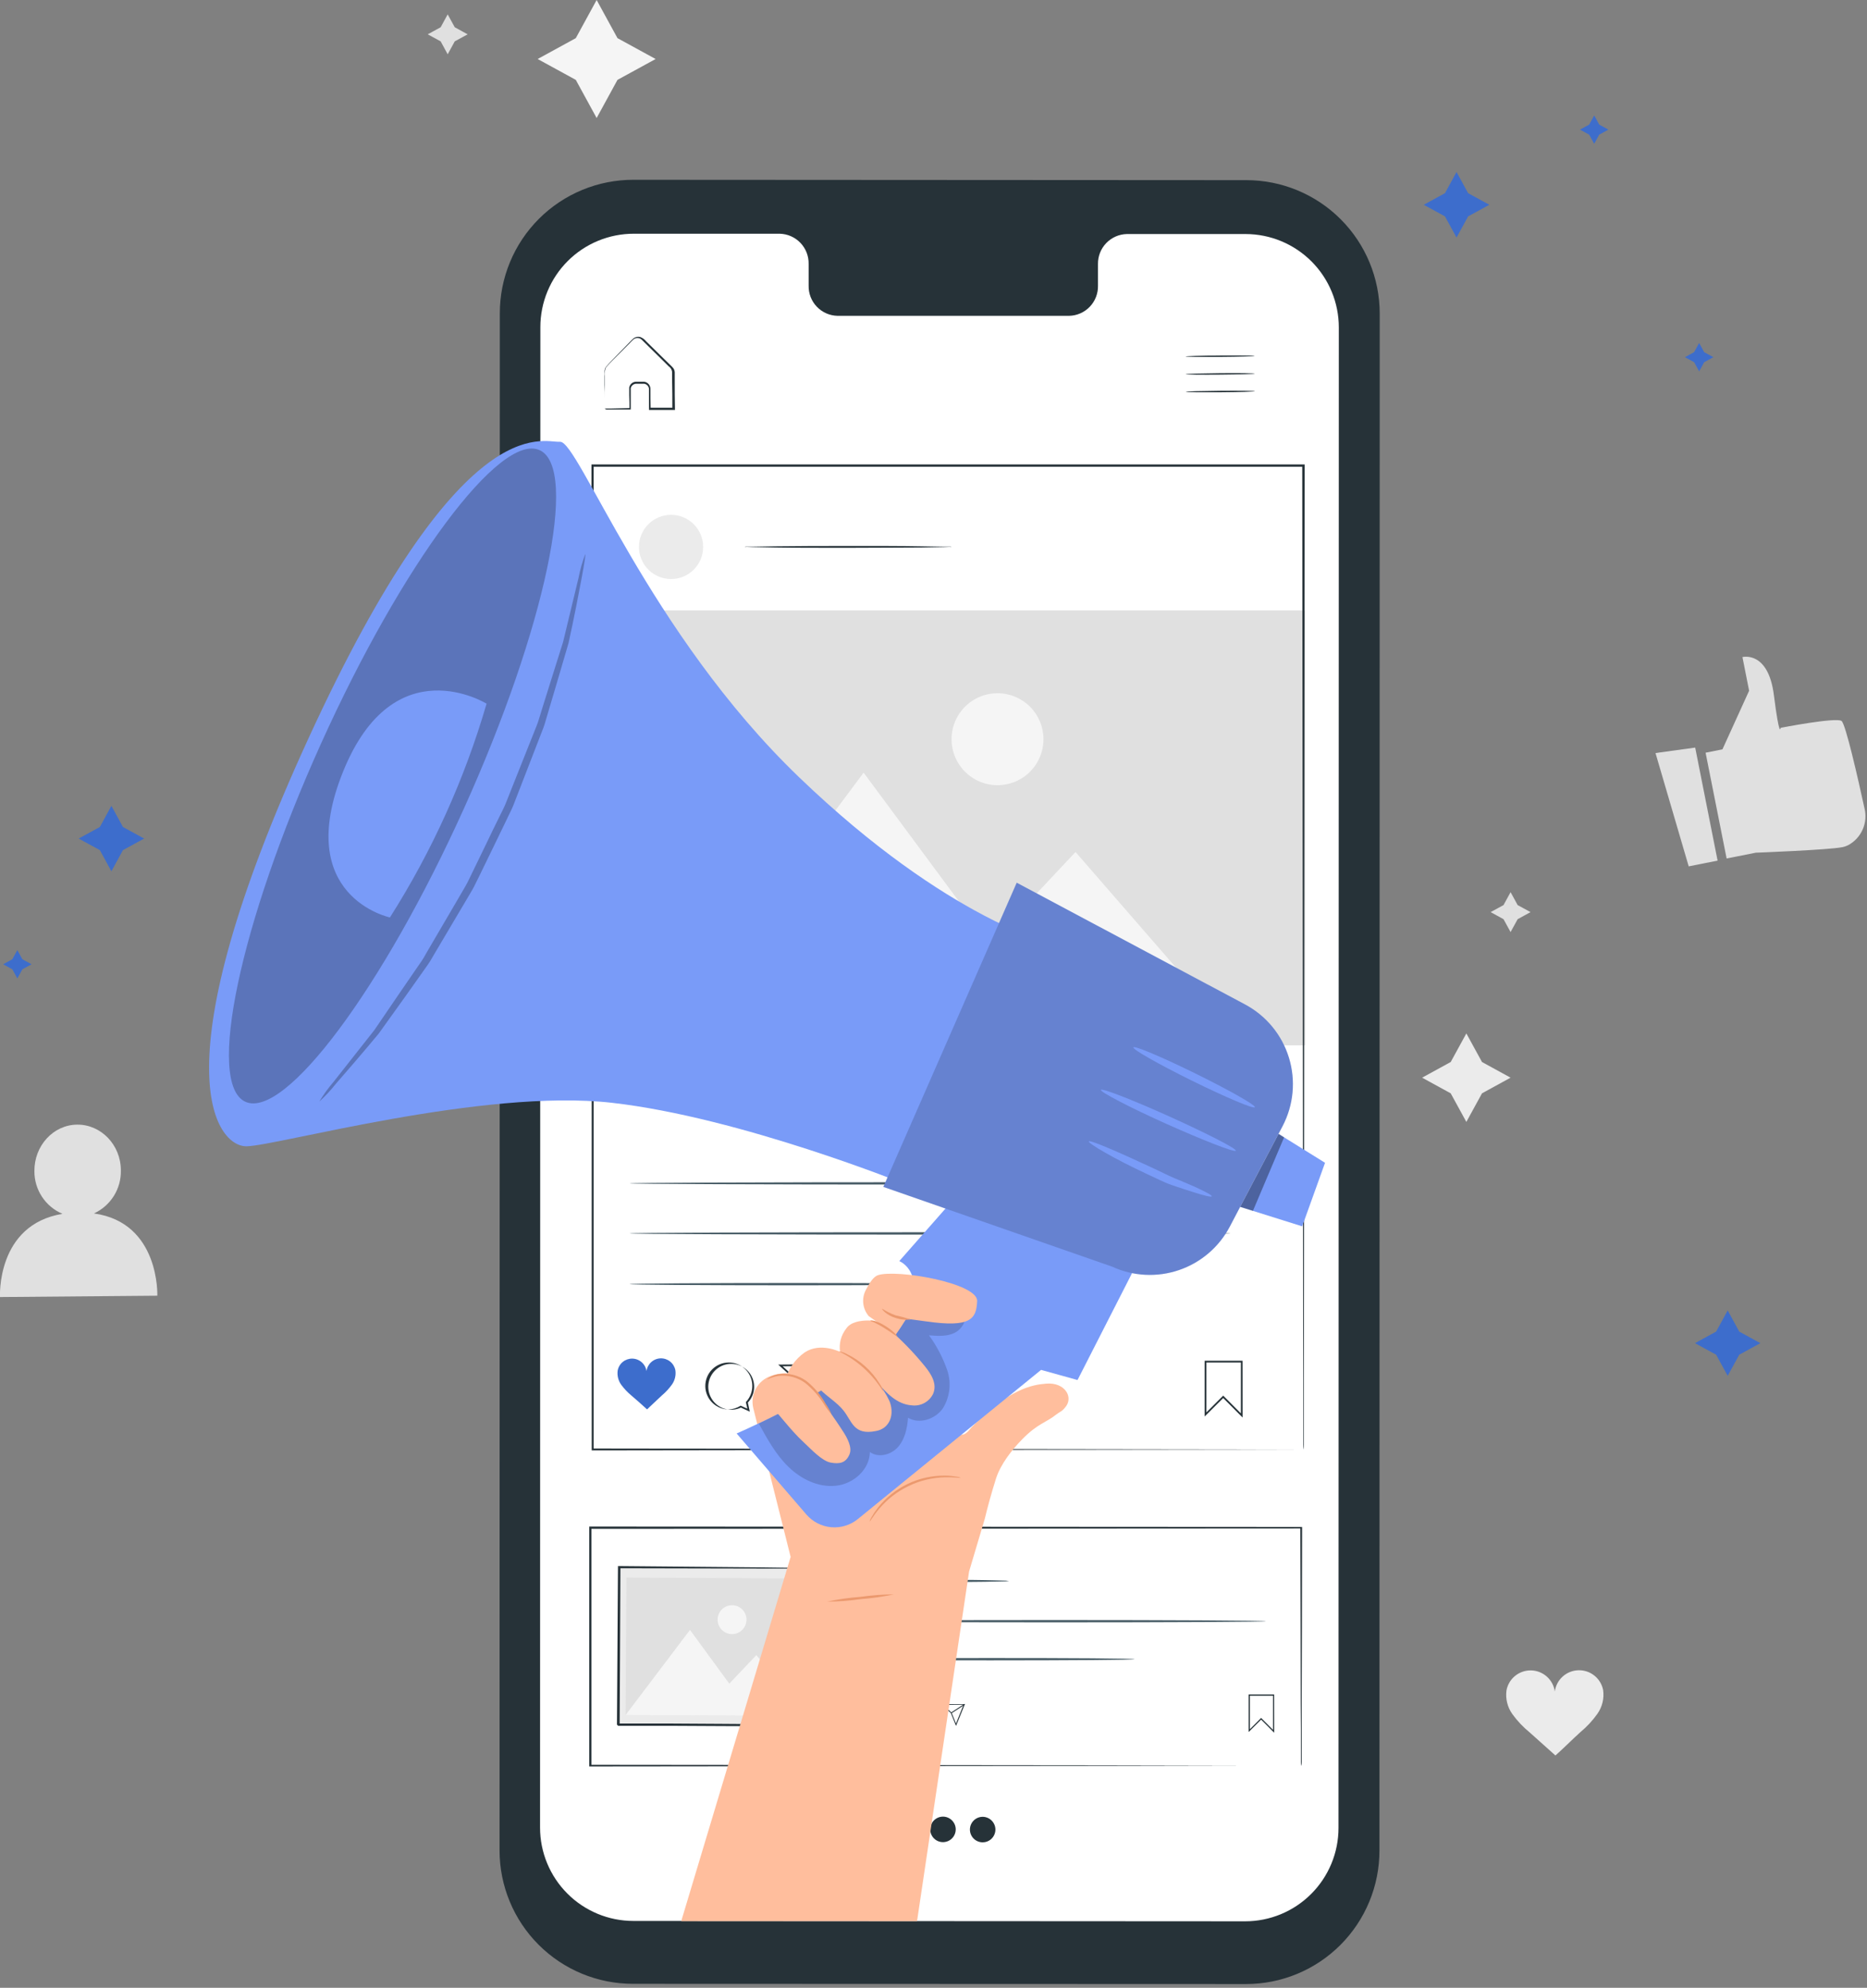 <svg width="420" height="447" viewBox="0 0 420 447" fill="none" xmlns="http://www.w3.org/2000/svg">
<rect x="0" y="0" width="420" height="447" fill="#808080" stroke="none"/>
<g clip-path="url(#clip0)">
<path d="M134.22 0L138.91 8.58L147.49 13.27L138.91 17.96L134.22 26.54L129.53 17.96L120.95 13.27L129.53 8.58L134.22 0Z" fill="#F5F5F5"/>
<path d="M329.87 232.39L333.39 238.82L339.82 242.34L333.39 245.86L329.87 252.29L326.35 245.86L319.92 242.34L326.35 238.82L329.87 232.39Z" fill="#EBEBEB"/>
<path d="M339.82 200.62L341.41 203.53L344.31 205.11L341.41 206.7L339.82 209.6L338.23 206.7L335.33 205.11L338.23 203.53L339.82 200.62Z" fill="#E0E0E0"/>
<path d="M100.71 3.23L102.3 6.13L105.2 7.72L102.3 9.3L100.71 12.21L99.13 9.3L96.22 7.72L99.13 6.13L100.71 3.23Z" fill="#E0E0E0"/>
<path d="M21.13 272.87C22.975 272.025 24.532 270.658 25.609 268.937C26.686 267.217 27.236 265.219 27.19 263.19C27.19 257.46 22.74 252.86 17.37 252.9C12 252.94 7.69 257.63 7.74 263.36C7.726 265.406 8.318 267.41 9.443 269.119C10.568 270.828 12.175 272.165 14.06 272.96C-0.88 275.41 8.38097e-06 291.67 8.38097e-06 291.67L35.39 291.37C35.39 291.37 36 274.92 21.13 272.87Z" fill="#E0E0E0"/>
<path d="M360.64 380.05C360.391 378.767 359.693 377.615 358.673 376.799C357.652 375.982 356.375 375.555 355.069 375.594C353.763 375.632 352.513 376.134 351.542 377.008C350.571 377.883 349.943 379.075 349.77 380.37C349.588 379.077 348.953 377.89 347.978 377.022C347.003 376.153 345.751 375.659 344.445 375.628C343.14 375.597 341.865 376.03 340.85 376.851C339.834 377.672 339.143 378.827 338.9 380.11C338.638 382.006 339.118 383.929 340.24 385.48C341.35 387.009 342.655 388.387 344.12 389.58C346.12 391.35 347.93 393 349.91 394.76C351.91 392.98 353.54 391.31 355.5 389.53C356.959 388.325 358.254 386.933 359.35 385.39C360.444 383.839 360.906 381.929 360.64 380.05Z" fill="#EBEBEB"/>
<path d="M383.69 169.26L387.48 168.51L393.48 155.33L391.98 147.76C391.98 147.76 397.77 146.24 399.05 156.29C400.33 166.34 400.57 163.67 400.57 163.67C400.57 163.67 413.02 161.25 414.27 162.12C415.18 162.76 417.97 175.06 419.43 181.74C419.834 183.341 419.69 185.032 419.021 186.541C418.352 188.051 417.197 189.294 415.74 190.07C415.325 190.275 414.884 190.423 414.43 190.51C411.33 191.13 394.97 191.75 394.97 191.75L388.42 193.05L383.69 169.26Z" fill="#E0E0E0"/>
<path d="M372.42 169.34L379.89 194.82L386.39 193.53L381.35 168.11L372.42 169.34Z" fill="#E0E0E0"/>
<path d="M280.27 446.16L142.38 446.11C134.423 446.11 126.793 442.95 121.167 437.323C115.541 431.697 112.38 424.067 112.38 416.11L112.44 70.43C112.44 66.486 113.218 62.58 114.729 58.936C116.241 55.292 118.456 51.982 121.248 49.196C124.04 46.409 127.354 44.201 131.001 42.697C134.648 41.193 138.555 40.422 142.5 40.43L280.38 40.51C288.336 40.51 295.967 43.671 301.593 49.297C307.219 54.923 310.38 62.554 310.38 70.51L310.32 416.11C310.326 420.058 309.554 423.969 308.046 427.618C306.538 431.266 304.325 434.582 301.533 437.373C298.741 440.165 295.426 442.378 291.777 443.886C288.129 445.394 284.218 446.167 280.27 446.16Z" fill="#263238"/>
<path d="M280.23 52.63H253.49C251.735 52.672 250.068 53.406 248.852 54.673C247.636 55.939 246.97 57.635 247 59.39V64.24C247.02 65.112 246.867 65.979 246.552 66.791C246.236 67.604 245.764 68.346 245.161 68.976C244.558 69.606 243.837 70.111 243.039 70.461C242.241 70.812 241.381 71.002 240.51 71.02H188.4C187.528 71.001 186.668 70.809 185.87 70.458C185.072 70.106 184.351 69.6 183.748 68.97C183.145 68.339 182.673 67.596 182.357 66.783C182.042 65.97 181.89 65.102 181.91 64.23V59.35C181.945 57.59 181.282 55.889 180.066 54.616C178.849 53.344 177.179 52.605 175.42 52.56H166H142.61C139.848 52.553 137.112 53.092 134.558 54.144C132.004 55.197 129.683 56.742 127.728 58.693C125.773 60.644 124.222 62.961 123.163 65.512C122.105 68.063 121.56 70.798 121.56 73.56L121.49 410.97C121.49 416.54 123.702 421.881 127.641 425.819C131.579 429.758 136.92 431.97 142.49 431.97L280.11 432.05C282.867 432.05 285.598 431.507 288.146 430.452C290.694 429.396 293.009 427.849 294.959 425.899C296.909 423.949 298.456 421.634 299.511 419.086C300.567 416.539 301.11 413.808 301.11 411.05L301.18 73.63C301.18 68.069 298.974 62.735 295.047 58.798C291.119 54.862 285.791 52.643 280.23 52.63Z" fill="white"/>
<path d="M282.24 80.04C282.24 80.13 278.76 80.23 274.48 80.26C270.2 80.29 266.71 80.26 266.71 80.17C266.71 80.08 270.18 79.97 274.47 79.94C278.76 79.91 282.24 79.95 282.24 80.04Z" fill="#263238"/>
<path d="M282.27 84.01C282.27 84.1 278.8 84.2 274.51 84.24C270.22 84.28 266.74 84.24 266.74 84.14C266.74 84.04 270.22 83.95 274.51 83.91C278.8 83.87 282.27 83.92 282.27 84.01Z" fill="#263238"/>
<path d="M282.31 87.98C282.31 88.07 278.83 88.18 274.54 88.21C270.25 88.24 266.78 88.21 266.77 88.11C266.76 88.01 270.25 87.92 274.54 87.88C278.83 87.84 282.31 87.89 282.31 87.98Z" fill="#263238"/>
<path d="M136 91.86H136.41H137.54L141.72 91.76L141.6 91.87C141.6 90.95 141.6 89.94 141.55 88.87C141.55 88.31 141.55 87.78 141.55 87.13C141.616 86.794 141.787 86.488 142.039 86.256C142.29 86.024 142.61 85.878 142.95 85.84C143.63 85.84 144.22 85.84 144.95 85.84C145.332 85.902 145.68 86.098 145.931 86.393C146.182 86.688 146.32 87.063 146.32 87.45C146.32 88.87 146.32 90.34 146.37 91.87L146.18 91.68H151.45L151.25 91.88C151.25 89.76 151.25 87.56 151.19 85.31C151.19 84.75 151.19 84.2 151.19 83.64C151.167 83.391 151.089 83.151 150.961 82.936C150.833 82.721 150.658 82.538 150.45 82.4L148.15 80.12L145.92 77.93L144.85 76.87C144.48 76.51 144.19 76.14 143.76 76.05C143.554 75.996 143.338 75.988 143.129 76.028C142.919 76.068 142.722 76.154 142.55 76.28C142.23 76.55 141.89 76.93 141.55 77.28L139.65 79.19C138.46 80.42 137.22 81.55 136.32 82.62C136.053 83.251 135.963 83.942 136.06 84.62C136.06 85.27 136.06 85.89 136.06 86.47C136.06 87.61 136.06 88.61 136.06 89.47C136.06 90.33 136.06 90.86 136.06 91.38C136.074 91.61 136.074 91.84 136.06 92.07C136.048 91.86 136.048 91.65 136.06 91.44C136.06 90.93 136.06 90.3 136.06 89.55C136.06 88.8 136.06 87.68 135.99 86.55C135.99 85.95 135.99 85.32 135.99 84.65C135.99 84.31 135.99 83.97 135.99 83.65C135.987 83.264 136.087 82.885 136.28 82.55C137.28 81.36 138.42 80.3 139.62 79.03L141.5 77.1C141.84 76.77 142.11 76.44 142.5 76.1C142.715 75.936 142.964 75.823 143.229 75.769C143.494 75.716 143.768 75.723 144.03 75.79C144.528 75.973 144.967 76.287 145.3 76.7L146.38 77.76L148.61 79.95L150.92 82.21C151.136 82.404 151.334 82.619 151.51 82.85C151.683 83.115 151.78 83.423 151.79 83.74C151.79 84.3 151.79 84.86 151.79 85.42C151.79 87.67 151.79 89.87 151.84 91.99V92.19H151.64H146.37H146V92C146 90.47 146 89 146 87.58C146.006 87.275 145.903 86.978 145.708 86.743C145.514 86.508 145.241 86.35 144.94 86.3C144.33 86.3 143.61 86.3 143.02 86.3C142.75 86.327 142.496 86.438 142.293 86.618C142.09 86.797 141.949 87.036 141.89 87.3C141.89 87.83 141.89 88.44 141.89 88.98C141.89 90.07 141.89 91.09 141.89 91.98V92.1H141.77H137.52H136.41C136.265 92.034 136.128 91.954 136 91.86Z" fill="#263238"/>
<path d="M227 355.52C226.52 355.596 226.035 355.629 225.55 355.62L221.61 355.7C218.29 355.75 213.69 355.78 208.61 355.78C203.53 355.78 198.93 355.78 195.61 355.7L191.67 355.62C191.184 355.628 190.699 355.595 190.22 355.52C190.699 355.439 191.184 355.406 191.67 355.42L195.61 355.33C198.93 355.33 203.53 355.26 208.61 355.26C213.69 355.26 218.28 355.26 221.61 355.33L225.55 355.42C226.035 355.405 226.521 355.438 227 355.52Z" fill="#455A64"/>
<path d="M284.77 364.56C284.77 364.71 263.6 364.82 237.49 364.82C211.38 364.82 190.21 364.71 190.21 364.56C190.21 364.41 211.38 364.3 237.49 364.3C263.6 364.3 284.77 364.42 284.77 364.56Z" fill="#455A64"/>
<path d="M255.22 373.11C255.22 373.26 240.67 373.37 222.72 373.37C204.77 373.37 190.21 373.26 190.21 373.11C190.21 372.96 204.76 372.85 222.72 372.85C240.68 372.85 255.22 372.93 255.22 373.11Z" fill="#455A64"/>
<path d="M286.64 389.64L283.7 386.69L280.9 389.48V381.04H286.63L286.64 389.64ZM283.7 386.32L283.79 386.41L286.38 389.01V381.31H281.17V388.86L283.7 386.32Z" fill="#263238"/>
<path d="M208.41 388.54L207.41 388.08C206.813 388.361 206.133 388.409 205.502 388.215C204.871 388.021 204.336 387.598 204 387.03C203.665 386.462 203.553 385.789 203.687 385.143C203.822 384.497 204.192 383.924 204.726 383.537C205.261 383.15 205.92 382.976 206.576 383.049C207.232 383.122 207.837 383.437 208.272 383.933C208.708 384.429 208.943 385.069 208.931 385.729C208.92 386.389 208.663 387.02 208.21 387.5L208.41 388.54ZM206 382.92C205.316 382.968 204.677 383.275 204.211 383.778C203.746 384.282 203.491 384.944 203.497 385.629C203.504 386.314 203.771 386.971 204.246 387.466C204.72 387.961 205.366 388.255 206.05 388.29C206.507 388.259 206.949 388.118 207.34 387.88L208.11 388.22L207.93 387.47C208.283 387.085 208.515 386.606 208.599 386.091C208.683 385.575 208.614 385.047 208.402 384.57C208.189 384.093 207.842 383.688 207.403 383.406C206.964 383.124 206.452 382.976 205.93 382.98L206 382.92Z" fill="#263238"/>
<path d="M215.07 388.11L213.89 385.21L211.66 383.21H217.06L215.07 388.11ZM212.16 383.38L214.06 385.12L215.06 387.59L216.76 383.34L212.16 383.38Z" fill="#263238"/>
<path d="M216.947 383.155L213.997 385.075L214.106 385.242L217.056 383.323L216.947 383.155Z" fill="#263238"/>
<path d="M199.9 383.77C199.82 383.384 199.607 383.039 199.298 382.795C198.988 382.552 198.602 382.425 198.209 382.438C197.815 382.452 197.439 382.604 197.146 382.867C196.854 383.131 196.664 383.49 196.61 383.88C196.556 383.485 196.363 383.123 196.065 382.858C195.767 382.593 195.384 382.444 194.986 382.436C194.587 382.429 194.199 382.565 193.892 382.818C193.585 383.072 193.378 383.427 193.31 383.82C193.233 384.396 193.38 384.979 193.72 385.45C194.058 385.913 194.455 386.33 194.9 386.69C195.51 387.22 196.06 387.69 196.66 388.25C197.26 387.71 197.76 387.2 198.36 386.66C198.8 386.292 199.19 385.869 199.52 385.4C199.855 384.927 199.991 384.342 199.9 383.77Z" fill="#E8505B"/>
<path d="M292.66 397.11C292.66 397.11 292.66 396.78 292.66 396.17C292.66 395.56 292.66 394.63 292.66 393.43C292.66 391.02 292.66 387.43 292.61 382.87C292.61 373.68 292.56 360.31 292.52 343.54L292.69 343.71L132.78 343.8L133.04 343.54C133.04 362.16 133.04 380.21 133.04 397.11L132.79 396.86L247.22 396.97L280.62 397.04H289.62H291.94H292.74H291.97H289.68H280.77L247.42 397.11L132.82 397.23H132.56V397.11C132.56 380.21 132.56 362.16 132.56 343.54V343.28H132.84L292.75 343.37H292.92V343.54C292.92 360.35 292.85 373.76 292.83 382.98C292.83 387.56 292.83 391.09 292.83 393.5C292.83 394.68 292.83 395.58 292.83 396.2C292.83 396.82 292.66 397.11 292.66 397.11Z" fill="#263238"/>
<path d="M139.402 352.507L139.198 387.926L183.497 388.181L183.701 352.762L139.402 352.507Z" fill="#EBEBEB"/>
<path d="M183.69 352.73H182.84H180.42H171.33L139.33 352.66L139.57 352.43C139.52 362.98 139.46 375.06 139.4 387.84C139.45 387.91 138.91 387.35 139.14 387.58H142.19H145.19H151.19L162.69 387.65L183.43 387.8L183.22 388.02C183.32 377.38 183.41 368.56 183.48 362.36C183.48 359.28 183.55 356.86 183.57 355.17C183.57 354.36 183.57 353.73 183.57 353.27C183.57 352.81 183.57 352.6 183.57 352.6C183.57 352.6 183.57 352.8 183.57 353.22C183.57 353.64 183.57 354.29 183.57 355.09C183.57 356.76 183.57 359.17 183.57 362.23C183.57 368.46 183.57 377.33 183.57 388.02V388.23H183.35L162.61 388.15L151.11 388.09H145.11H142.11H139.06L138.79 387.82C138.88 375.03 138.95 362.95 139.02 352.41V352.17H139.26L171.36 352.46L180.36 352.58H182.73H183.33L183.69 352.73Z" fill="#263238"/>
<path d="M140.919 354.746L140.741 385.705L181.93 385.942L182.108 354.983L140.919 354.746Z" fill="#E0E0E0"/>
<path d="M140.72 385.68L155.22 366.52L164.06 378.61L170.14 372.2L181.91 385.91L140.72 385.68Z" fill="#F5F5F5"/>
<path d="M167.93 364.23C167.928 364.873 167.735 365.502 167.376 366.035C167.016 366.569 166.507 366.984 165.912 367.228C165.317 367.471 164.662 367.533 164.032 367.405C163.402 367.277 162.824 366.965 162.371 366.508C161.918 366.051 161.611 365.47 161.489 364.838C161.367 364.207 161.434 363.553 161.684 362.96C161.933 362.367 162.353 361.862 162.89 361.508C163.427 361.153 164.056 360.966 164.7 360.97C165.126 360.972 165.548 361.057 165.941 361.222C166.334 361.386 166.691 361.627 166.991 361.93C167.291 362.233 167.529 362.592 167.69 362.987C167.851 363.381 167.932 363.804 167.93 364.23Z" fill="#F5F5F5"/>
<path d="M214.09 122.98C213.931 123.007 213.769 123.007 213.61 122.98L212.26 123.03L207.26 123.12C203.05 123.12 197.26 123.19 190.8 123.19C184.34 123.19 178.55 123.19 174.34 123.12L169.34 123.03L167.98 122.98C167.824 123.008 167.665 123.008 167.51 122.98C167.663 122.942 167.822 122.925 167.98 122.93H169.34L174.34 122.85C178.55 122.8 184.34 122.77 190.8 122.77C197.26 122.77 203.05 122.77 207.26 122.85L212.26 122.93H213.61C213.771 122.926 213.933 122.943 214.09 122.98Z" fill="#263238"/>
<path d="M279.53 318.76L275.17 314.38L271 318.53V305.99H279.52L279.53 318.76ZM275.17 313.84L275.3 313.97L279.15 317.83V306.39H271.39V317.61L275.17 313.84Z" fill="#263238"/>
<path d="M168.67 317.44L166.67 316.53C165.505 317.072 164.18 317.159 162.954 316.776C161.728 316.393 160.69 315.566 160.041 314.458C159.392 313.349 159.18 312.039 159.446 310.782C159.712 309.526 160.437 308.414 161.48 307.663C162.522 306.913 163.807 306.578 165.083 306.725C166.359 306.872 167.534 307.489 168.38 308.456C169.225 309.423 169.679 310.671 169.653 311.955C169.627 313.239 169.123 314.468 168.24 315.4L168.67 317.44ZM163.9 306.39C163.206 306.396 162.521 306.538 161.883 306.809C161.244 307.08 160.666 307.474 160.179 307.968C159.693 308.463 159.309 309.048 159.049 309.691C158.79 310.334 158.659 311.022 158.665 311.715C158.671 312.408 158.813 313.094 159.084 313.732C159.355 314.371 159.749 314.949 160.243 315.435C160.738 315.922 161.323 316.305 161.966 316.565C162.609 316.825 163.296 316.956 163.99 316.95C164.889 316.896 165.762 316.621 166.53 316.15L166.62 316.1L168.12 316.77L167.78 315.29L167.85 315.22C168.544 314.462 169.002 313.517 169.167 312.502C169.331 311.487 169.195 310.446 168.775 309.508C168.355 308.569 167.67 307.774 166.804 307.22C165.937 306.666 164.928 306.377 163.9 306.39Z" fill="#263238"/>
<path d="M181.79 316.57L179.45 310.86L175.07 306.86L185.71 306.78L181.79 316.57ZM176.06 307.24L179.8 310.67L181.8 315.53L185.14 307.17L176.06 307.24Z" fill="#263238"/>
<path d="M185.498 306.763L179.698 310.537L179.91 310.864L185.711 307.09L185.498 306.763Z" fill="#263238"/>
<path d="M151.93 308.11C151.779 307.345 151.361 306.658 150.75 306.172C150.139 305.686 149.376 305.434 148.596 305.459C147.816 305.484 147.07 305.786 146.492 306.31C145.914 306.834 145.541 307.547 145.44 308.32C145.325 307.55 144.941 306.845 144.355 306.331C143.769 305.818 143.02 305.528 142.241 305.515C141.463 305.502 140.704 305.766 140.101 306.259C139.499 306.753 139.091 307.444 138.95 308.21C138.8 309.341 139.09 310.487 139.76 311.41C140.431 312.321 141.214 313.144 142.09 313.86C143.28 314.86 144.37 315.86 145.56 316.93C146.72 315.87 147.72 314.87 148.89 313.8C149.754 313.073 150.524 312.24 151.18 311.32C151.831 310.385 152.099 309.237 151.93 308.11Z" fill="#3D6DCC"/>
<path d="M150.96 130.21C154.947 130.21 158.18 126.978 158.18 122.99C158.18 119.003 154.947 115.77 150.96 115.77C146.972 115.77 143.74 119.003 143.74 122.99C143.74 126.978 146.972 130.21 150.96 130.21Z" fill="#EBEBEB"/>
<path d="M276.81 277.36C276.81 277.51 246.55 277.63 209.23 277.63C171.91 277.63 141.64 277.51 141.64 277.36C141.64 277.21 171.9 277.1 209.23 277.1C246.56 277.1 276.81 277.22 276.81 277.36Z" fill="#455A64"/>
<path d="M276.81 266.11C276.81 266.25 246.55 266.37 209.23 266.37C171.91 266.37 141.64 266.25 141.64 266.11C141.64 265.97 171.9 265.85 209.23 265.85C246.56 265.85 276.81 265.97 276.81 266.11Z" fill="#455A64"/>
<path d="M215.21 288.77C215.21 288.91 198.74 289.03 178.43 289.03C158.12 289.03 141.64 288.91 141.64 288.77C141.64 288.63 158.11 288.51 178.43 288.51C198.75 288.51 215.21 288.63 215.21 288.77Z" fill="#455A64"/>
<path d="M206.14 411.4C206.13 411.969 205.952 412.521 205.629 412.989C205.306 413.456 204.851 413.817 204.323 414.027C203.795 414.237 203.217 414.285 202.661 414.167C202.105 414.049 201.596 413.769 201.199 413.362C200.802 412.955 200.535 412.44 200.43 411.882C200.325 411.323 200.388 410.746 200.61 410.223C200.833 409.7 201.205 409.255 201.68 408.943C202.155 408.631 202.712 408.466 203.28 408.47C203.66 408.474 204.036 408.553 204.386 408.703C204.736 408.852 205.053 409.069 205.318 409.341C205.584 409.614 205.793 409.936 205.934 410.289C206.075 410.642 206.145 411.02 206.14 411.4Z" fill="#263238"/>
<path d="M215 411.44C214.988 412.006 214.81 412.555 214.487 413.019C214.164 413.483 213.711 413.842 213.185 414.05C212.659 414.257 212.084 414.305 211.531 414.187C210.978 414.069 210.472 413.79 210.077 413.385C209.682 412.98 209.415 412.468 209.31 411.912C209.206 411.357 209.267 410.782 209.488 410.262C209.708 409.741 210.077 409.297 210.549 408.985C211.021 408.674 211.575 408.508 212.14 408.51C212.521 408.513 212.897 408.591 213.248 408.74C213.598 408.889 213.916 409.106 214.181 409.378C214.447 409.651 214.657 409.974 214.797 410.327C214.938 410.681 215.007 411.06 215 411.44Z" fill="#263238"/>
<path d="M223.93 411.48C223.918 412.046 223.739 412.595 223.416 413.059C223.094 413.523 222.641 413.882 222.115 414.09C221.589 414.297 221.013 414.345 220.46 414.227C219.907 414.109 219.402 413.83 219.007 413.425C218.612 413.02 218.345 412.508 218.24 411.952C218.135 411.397 218.197 410.822 218.417 410.302C218.638 409.781 219.007 409.337 219.479 409.025C219.951 408.714 220.504 408.548 221.07 408.55C221.45 408.554 221.826 408.633 222.176 408.783C222.526 408.932 222.842 409.149 223.108 409.421C223.374 409.694 223.583 410.016 223.724 410.369C223.865 410.722 223.935 411.1 223.93 411.48Z" fill="#263238"/>
<path d="M293.62 137.27H133.69V235.07H293.62V137.27Z" fill="#E0E0E0"/>
<path d="M148.46 235.09L194.28 173.75L222.69 212.11L241.95 191.59L279.72 235.05L148.46 235.09Z" fill="#F5F5F5"/>
<path d="M234.74 166.22C234.742 168.266 234.137 170.266 233.002 171.967C231.867 173.669 230.253 174.996 228.364 175.78C226.475 176.564 224.395 176.771 222.389 176.373C220.383 175.975 218.539 174.991 217.092 173.545C215.645 172.099 214.659 170.257 214.259 168.251C213.86 166.245 214.064 164.165 214.846 162.275C215.628 160.386 216.954 158.77 218.654 157.633C220.355 156.497 222.355 155.89 224.4 155.89C227.141 155.89 229.769 156.978 231.708 158.915C233.647 160.852 234.737 163.48 234.74 166.22Z" fill="#F5F5F5"/>
<path d="M293.19 325.96C293.19 323.87 293.09 235.52 292.95 104.72L293.19 104.96H133.28L133.54 104.7C133.54 187.44 133.54 264.01 133.54 325.94L133.32 325.73L293.25 325.94L133.32 326.16H133.11V325.94C133.11 264.01 133.11 187.44 133.06 104.7V104.44H133.34H293.25H293.49V104.67C293.44 170.14 293.4 225.47 293.37 264.45C293.37 283.91 293.32 299.28 293.31 309.8C293.31 315.04 293.31 319.07 293.31 321.8C293.31 323.15 293.31 324.18 293.31 324.88C293.31 325.58 293.19 325.96 293.19 325.96Z" fill="#263238"/>
<path d="M218 353.41L221.54 341.52C222.16 338.94 222.98 335.9 224.08 332.43C225.08 329.31 227.62 326.03 229.94 323.67C233.55 320 235.27 319.98 237.69 318.03C237.91 317.89 238.16 317.68 238.37 317.57C238.828 317.321 239.229 316.981 239.55 316.57C241.64 314.31 239.63 310.8 235.38 311.14C232.19 311.39 226.97 312.3 218.49 321.05C218.38 321.19 218.27 321.3 218.17 321.43C213.72 327.22 209.54 310.7 208.78 304.55C208.633 303.597 208.273 302.689 207.727 301.894C207.181 301.099 206.463 300.437 205.627 299.957C204.79 299.476 203.857 299.191 202.895 299.12C201.933 299.05 200.967 299.197 200.07 299.55L179.41 309.21C177.439 308.638 175.338 308.708 173.41 309.41C171.964 309.917 170.76 310.946 170.031 312.294C169.302 313.641 169.102 315.213 169.47 316.7L177.86 350.11L153.25 432.01H206.3L218 353.41Z" fill="#FFBE9D"/>
<path d="M258.8 278.19L242.4 310.33L234.2 308.05L193 341.58C191.318 342.956 189.166 343.621 187.002 343.434C184.837 343.248 182.831 342.223 181.41 340.58L165.71 322.35C165.71 322.35 197.36 308.72 203.21 297.44C209.06 286.16 202.3 283.59 202.3 283.59L217.19 266.67L258.8 278.19Z" fill="#799BF8"/>
<path d="M237.53 212.55C237.53 212.55 213.53 207.24 179.74 174.76C145.95 142.28 130.09 99.11 126 99.35C121.91 99.59 103.81 91.18 69.47 165.87C35.13 240.56 48.66 257.87 55.47 257.77C62.28 257.67 108.69 244.7 137.67 247.99C166.65 251.28 203.9 266.39 203.9 266.39L237.53 212.55Z" fill="#799BF8"/>
<path d="M288.52 253.26L280.33 268.83L276.66 275.83C274.237 280.438 270.139 283.94 265.21 285.615C260.281 287.289 254.898 287.009 250.17 284.83L198.72 266.9L228.72 198.5L280.12 225.89C284.848 228.42 288.385 232.717 289.959 237.844C291.532 242.971 291.015 248.513 288.52 253.26Z" fill="#799BF8"/>
<g opacity="0.4">
<path opacity="0.4" d="M288.52 253.26L280.33 268.83L276.66 275.83C274.237 280.438 270.139 283.94 265.21 285.615C260.281 287.289 254.898 287.009 250.17 284.83L198.72 266.9L228.72 198.5L280.12 225.89C284.848 228.42 288.385 232.717 289.959 237.844C291.532 242.971 291.015 248.513 288.52 253.26Z" fill="black"/>
</g>
<path d="M72.21 167.23C53.94 207.69 46.33 243.75 55.21 247.76C64.09 251.77 86.12 222.23 104.39 181.76C122.66 141.29 130.27 105.25 121.39 101.23C112.51 97.21 90.48 126.77 72.21 167.23Z" fill="#799BF8"/>
<g opacity="0.5">
<path opacity="0.5" d="M72.21 167.23C53.94 207.69 46.33 243.75 55.21 247.76C64.09 251.77 86.12 222.23 104.39 181.76C122.66 141.29 130.27 105.25 121.39 101.23C112.51 97.21 90.48 126.77 72.21 167.23Z" fill="black"/>
</g>
<path d="M292.94 275.77L278.99 271.39L287.62 254.98L298.08 261.48L292.94 275.77Z" fill="#799BF8"/>
<g opacity="0.6">
<path opacity="0.6" d="M287.62 254.98L278.99 271.39L281.86 272.29L288.87 255.76L287.62 254.98Z" fill="black"/>
</g>
<path d="M278 258.76C277.8 259.21 270.84 256.51 262.46 252.76C254.08 249.01 247.46 245.53 247.65 245.08C247.84 244.63 254.81 247.34 263.2 251.13C271.59 254.92 278.21 258.31 278 258.76Z" fill="#799BF8"/>
<path d="M282.3 248.99C282.08 249.43 275.78 246.78 268.23 243.06C260.68 239.34 254.74 235.97 254.96 235.52C255.18 235.07 261.47 237.73 269.02 241.45C276.57 245.17 282.52 248.54 282.3 248.99Z" fill="#799BF8"/>
<path d="M272.6 269.01C272.53 269.25 270.87 268.87 268.23 268.01C266.91 267.6 265.34 267.08 263.61 266.49C261.88 265.9 260.11 264.96 258.2 264.09C250.57 260.55 244.74 257.09 244.93 256.67C245.12 256.25 251.39 258.96 258.93 262.47C260.83 263.33 262.59 264.27 264.25 264.96C265.91 265.65 267.4 266.26 268.65 266.82C271.15 267.97 272.67 268.77 272.6 269.01Z" fill="#799BF8"/>
<path d="M109.46 158.24C109.46 158.24 88.6 145.3 77.19 173.49C65.78 201.68 87.72 206.31 87.72 206.31C97.194 191.39 104.513 175.207 109.46 158.24Z" fill="#799BF8"/>
<g opacity="0.5">
<path opacity="0.5" d="M131.65 124.64C131.78 124.64 131.48 126.58 130.84 130.03C130.2 133.48 129.24 138.47 127.9 144.61L125 154.48C124.473 156.247 123.93 158.077 123.37 159.97L122.52 162.84C122.21 163.84 121.8 164.75 121.44 165.72L116.73 177.88C116.32 178.94 115.9 180 115.49 181.07C115.08 182.14 114.49 183.16 114.02 184.22L110.92 190.62L107.81 197.01C107.28 198.01 106.81 199.13 106.24 200.11C105.67 201.09 105.07 202.11 104.5 203.06L97.85 214.29C97.31 215.17 96.85 216.08 96.25 216.92L94.52 219.37L91.2 224.05L85.2 232.42C81.2 237.25 77.86 241.06 75.56 243.71C74.43 245.145 73.183 246.483 71.83 247.71C72.77 246.149 73.841 244.671 75.03 243.29C77.25 240.46 80.38 236.5 84.22 231.63L89.97 223.2L93.19 218.51C93.75 217.71 94.31 216.89 94.88 216.06C95.45 215.23 95.88 214.32 96.43 213.43L103 202.21L104.71 199.27C105.3 198.27 105.71 197.27 106.26 196.19L109.34 189.84C110.34 187.69 111.41 185.58 112.43 183.49C112.91 182.49 113.49 181.43 113.89 180.37L115.14 177.21L119.92 165.21C120.29 164.21 120.71 163.32 121.03 162.36C121.35 161.4 121.62 160.46 121.91 159.52L123.61 154.09L126.68 144.34L130.15 129.94C130.498 128.134 131 126.361 131.65 124.64Z" fill="black"/>
</g>
<g opacity="0.4">
<path opacity="0.4" d="M170.69 320.11C172.6 323.57 174.54 327.11 177.35 329.84C180.16 332.57 184 334.51 188 334.11C192 333.71 195.65 330.45 195.69 326.51C197.57 327.92 200.46 327.16 202.02 325.39C203.58 323.62 204.09 321.17 204.27 318.82C206.83 320.33 210.39 319.14 212.1 316.71C212.885 315.444 213.382 314.021 213.555 312.541C213.727 311.062 213.572 309.562 213.1 308.15C212.126 305.338 210.741 302.686 208.99 300.28C210.99 300.44 213.05 300.58 214.81 299.69C216.57 298.8 217.81 296.46 216.74 294.78C216.037 293.842 215.017 293.191 213.87 292.95C210.78 291.95 208.62 291.21 205.4 291.58C204.66 291.58 206.69 300.06 186.52 311.64C174.55 318.49 170.69 320.11 170.69 320.11Z" fill="black"/>
</g>
<path d="M216.11 332.31C216.11 332.4 214.76 332.14 212.58 332.2C209.747 332.268 206.961 332.936 204.406 334.162C201.851 335.388 199.585 337.143 197.76 339.31C196.35 340.97 195.76 342.18 195.63 342.13C195.713 341.818 195.845 341.521 196.02 341.25C196.448 340.488 196.933 339.759 197.47 339.07C199.268 336.789 201.564 334.95 204.184 333.695C206.803 332.439 209.675 331.802 212.58 331.83C213.452 331.835 214.322 331.916 215.18 332.07C215.502 332.094 215.816 332.176 216.11 332.31Z" fill="#EB996E"/>
<path d="M172 314.7C175.25 317.82 177.47 321.27 180.88 324.41C182.43 325.84 184.88 328.54 186.88 328.9C188.88 329.26 190.28 328.99 191.1 327.05C191.77 325.48 190.57 323.33 189.75 322.05C187.58 318.64 185.5 315.98 183.88 313.33C183.11 312.09 184.1 311.83 184.46 312.41C186.02 314.03 188.36 315.41 189.76 317.2C191.68 319.61 192.02 322.82 197.04 321.8C197.711 321.691 198.348 321.428 198.9 321.03C200.79 319.58 200.9 317.03 200.08 315.03C199.372 313.486 198.427 312.062 197.28 310.81C199.42 313.22 201.75 315.81 205.15 316.03C206.11 316.146 207.083 315.962 207.934 315.501C208.785 315.041 209.472 314.328 209.9 313.46C210.9 311.18 209.47 308.97 208.02 307.19C205.453 304.025 202.598 301.106 199.49 298.47C198.329 297.495 196.866 296.954 195.35 296.94C193.59 296.94 191.35 297.26 190.35 298.78C189.779 299.513 189.363 300.355 189.127 301.254C188.892 302.153 188.842 303.091 188.98 304.01C188.98 304.01 184.58 301.78 181.04 304.11C178.861 305.641 177.295 307.894 176.62 310.47L172 314.7Z" fill="#FFBE9D"/>
<path d="M195.45 295.98C194.746 295.163 194.31 294.15 194.199 293.077C194.088 292.005 194.308 290.924 194.83 289.98C195.58 288.51 196.52 287.08 197.48 286.76C201.67 285.35 219.99 288.52 219.82 292.58C219.65 296.64 218.31 298.58 208.38 297.15C206.63 296.9 203.89 296.56 203.89 296.56L201.49 300.16L195.45 295.98Z" fill="#FFBE9D"/>
<path d="M198.73 313C196.325 309.036 192.82 305.856 188.64 303.85C189.322 303.96 189.978 304.19 190.58 304.53C193.59 305.985 196.117 308.277 197.86 311.13C198.263 311.694 198.558 312.328 198.73 313Z" fill="#EB996E"/>
<path d="M201.81 300.51C201.72 300.59 200.51 299.61 198.86 298.6C198.17 298.163 197.455 297.765 196.72 297.41C196.15 297.15 195.77 297.08 195.78 297C195.79 296.92 196.21 296.88 196.84 297.07C197.651 297.33 198.425 297.697 199.14 298.16C200.83 299.19 201.94 300.4 201.81 300.51Z" fill="#EB996E"/>
<path d="M204.89 296.73C203.698 296.869 202.49 296.732 201.36 296.33C200.533 296.077 199.765 295.662 199.1 295.11C198.6 294.68 198.39 294.33 198.44 294.28C199.402 294.902 200.432 295.412 201.51 295.8C202.656 296.034 203.785 296.345 204.89 296.73Z" fill="#EB996E"/>
<path d="M187.09 318.03C186.459 317.368 185.899 316.64 185.42 315.86C184.278 314.013 182.835 312.37 181.15 311C179.404 309.723 177.239 309.151 175.09 309.4C174.208 309.558 173.351 309.83 172.54 310.21C172.54 310.21 172.72 310 173.13 309.75C173.714 309.396 174.358 309.152 175.03 309.03C176.149 308.849 177.294 308.893 178.396 309.159C179.498 309.426 180.536 309.909 181.45 310.58C183.19 311.979 184.643 313.7 185.73 315.65C186.249 316.404 186.704 317.2 187.09 318.03Z" fill="#EB996E"/>
<path d="M201.1 358.53C198.633 359.054 196.134 359.412 193.62 359.6C191.119 359.962 188.596 360.149 186.07 360.16C188.54 359.636 191.042 359.278 193.56 359.09C196.058 358.733 198.577 358.546 201.1 358.53Z" fill="#EB996E"/>
<path d="M358.63 25.96L359.76 28.02L361.82 29.15L359.76 30.28L358.63 32.34L357.5 30.28L355.44 29.15L357.5 28.02L358.63 25.96Z" fill="#3D6DCC"/>
<path d="M382.24 77.13L383.37 79.19L385.43 80.32L383.37 81.45L382.24 83.51L381.11 81.45L379.04 80.32L381.11 79.19L382.24 77.13Z" fill="#3D6DCC"/>
<path d="M3.9 213.65L5.03 215.71L7.1 216.84L5.03 217.97L3.9 220.03L2.77 217.97L0.71 216.84L2.77 215.71L3.9 213.65Z" fill="#3D6DCC"/>
<path d="M327.66 38.68L330.27 43.44L335.04 46.05L330.27 48.66L327.66 53.42L325.06 48.66L320.29 46.05L325.06 43.44L327.66 38.68Z" fill="#3D6DCC"/>
<path d="M25.06 181.21L27.66 185.97L32.42 188.57L27.66 191.17L25.06 195.93L22.46 191.17L17.7 188.57L22.46 185.97L25.06 181.21Z" fill="#3D6DCC"/>
<path d="M388.66 294.68L391.26 299.44L396.01 302.04L391.26 304.64L388.66 309.39L386.06 304.64L381.3 302.04L386.06 299.44L388.66 294.68Z" fill="#3D6DCC"/>
</g>
<defs>
<clipPath id="clip0">
<rect width="419.61" height="446.16" fill="white"/>
</clipPath>
</defs>
</svg>
